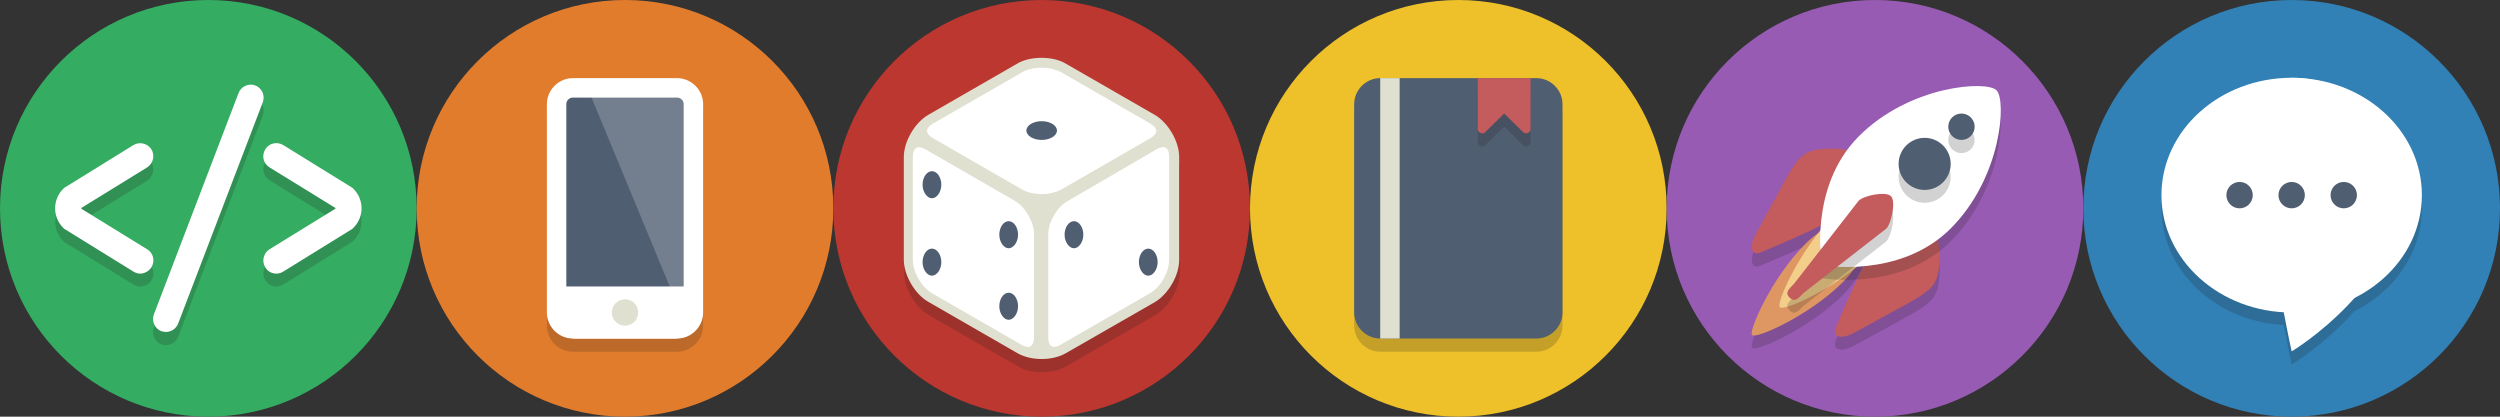 <?xml version="1.0" encoding="iso-8859-1"?>
<!-- Generator: Adobe Illustrator 17.0.0, SVG Export Plug-In . SVG Version: 6.00 Build 0)  -->
<!DOCTYPE svg PUBLIC "-//W3C//DTD SVG 1.1//EN" "http://www.w3.org/Graphics/SVG/1.1/DTD/svg11.dtd">
<svg version="1.1" id="_x32__1_" xmlns="http://www.w3.org/2000/svg" xmlns:xlink="http://www.w3.org/1999/xlink" x="0px" y="0px"
	 width="720px" height="120px" viewBox="0 0 720 120" enable-background="new 0 0 720 120" xml:space="preserve">
<rect x="0" y="0" width="720" height="120" fill="#333333" stroke="none"/>
<g>
	<g>
		<circle fill="#34AC62" cx="60" cy="60" r="60"/>
	</g>
	<g opacity="0.2">
		<g>
			<g>
				<path fill="#231F20" d="M79.6,82.5c-1.3,0-2.5-0.6-3.2-1.8c-1.1-1.8-0.5-4.1,1.2-5.2l19-11.7c0,0,0-0.1,0-0.1s0-0.1,0-0.1
					l-19-11.7c-1.8-1.1-2.3-3.4-1.2-5.2c1.1-1.8,3.4-2.3,5.2-1.2l19.9,12.3l0.3,0.3c1.5,1.5,2.3,3.5,2.3,5.6c0,2.1-0.8,4.1-2.3,5.6
					l-0.3,0.3L81.6,81.9C81,82.3,80.3,82.5,79.6,82.5z"/>
			</g>
		</g>
		<g>
			<g>
				<path fill="#231F20" d="M40.4,82.5c-0.7,0-1.4-0.2-2-0.6L18.5,69.7l-0.3-0.3c-1.5-1.5-2.3-3.5-2.3-5.6c0-2.1,0.8-4.1,2.3-5.6
					l0.3-0.3l19.9-12.3c1.8-1.1,4.1-0.5,5.2,1.2c1.1,1.8,0.5,4.1-1.2,5.2l-19,11.7c0,0,0,0.1,0,0.1s0,0.1,0,0.1l19,11.7
					c1.8,1.1,2.3,3.4,1.2,5.2C42.9,81.9,41.6,82.5,40.4,82.5z"/>
			</g>
		</g>
	</g>
	<g opacity="0.2">
		<g>
			<path fill="#231F20" d="M47.8,99.4c-0.4,0-0.9-0.1-1.3-0.2c-1.9-0.7-2.9-2.9-2.2-4.8l24.4-63.8c0.7-1.9,2.9-2.9,4.8-2.2
				c1.9,0.7,2.9,2.9,2.2,4.8L51.3,97C50.7,98.5,49.3,99.4,47.8,99.4z"/>
		</g>
	</g>
	<g>
		<g>
			<path fill="#FFFFFF" d="M79.6,78.8c-1.3,0-2.5-0.6-3.2-1.8c-1.1-1.8-0.5-4.1,1.2-5.2l19-11.7c0-0.1,0-0.1,0-0.2l-19-11.7
				c-1.8-1.1-2.3-3.4-1.2-5.2c1.1-1.8,3.4-2.3,5.2-1.2l19.9,12.3l0.3,0.3c3.1,3.1,3.1,8.1,0,11.2l-0.3,0.3L81.6,78.2
				C81,78.6,80.3,78.8,79.6,78.8z"/>
		</g>
		<g>
			<path fill="#FFFFFF" d="M40.4,78.8c-0.7,0-1.4-0.2-2-0.6L18.5,65.9l-0.3-0.3c-3.1-3.1-3.1-8.1,0-11.2l0.3-0.3l19.9-12.3
				c1.8-1.1,4.1-0.5,5.2,1.2c1.1,1.8,0.5,4.1-1.2,5.2l-19,11.7c0,0.1,0,0.1,0,0.2l19,11.7c1.8,1.1,2.3,3.4,1.2,5.2
				C42.9,78.1,41.6,78.8,40.4,78.8z"/>
		</g>
	</g>
	<g>
		<path fill="#FFFFFF" d="M47.8,95.6c-0.4,0-0.9-0.1-1.3-0.2c-1.9-0.7-2.9-2.9-2.2-4.8l24.4-63.8c0.7-1.9,2.9-2.9,4.8-2.2
			c1.9,0.7,2.9,2.9,2.2,4.8L51.3,93.2C50.7,94.7,49.3,95.6,47.8,95.6z"/>
	</g>
</g>
<g>
	<g>
		<circle fill="#E27C2D" cx="180" cy="60" r="60"/>
	</g>
	<g opacity="0.2">
		<g>
			<path fill="#231F20" d="M202.5,93.8c0,4.1-3.4,7.5-7.5,7.5h-30c-4.1,0-7.5-3.4-7.5-7.5v-60c0-4.1,3.4-7.5,7.5-7.5h30
				c4.1,0,7.5,3.4,7.5,7.5V93.8z"/>
		</g>
	</g>
	<g>
		<g>
			<path fill="#505E72" d="M165,94.7c-2.6,0-4.7-2.1-4.7-4.7V30c0-2.6,2.1-4.7,4.7-4.7h30c2.6,0,4.7,2.1,4.7,4.7v60
				c0,2.6-2.1,4.7-4.7,4.7H165z"/>
		</g>
		<g>
			<path fill="#FFFFFF" d="M195,28.1c1,0,1.9,0.8,1.9,1.9v60c0,1-0.8,1.9-1.9,1.9h-30c-1,0-1.9-0.8-1.9-1.9V30c0-1,0.8-1.9,1.9-1.9
				H195 M195,22.5h-30c-4.1,0-7.5,3.4-7.5,7.5v60c0,4.1,3.4,7.5,7.5,7.5h30c4.1,0,7.5-3.4,7.5-7.5V30
				C202.5,25.9,199.1,22.5,195,22.5L195,22.5z"/>
		</g>
	</g>
	<g opacity="0.2">
		<polygon fill="#FFFFFF" points="169.2,25.3 198.8,96.8 198.8,25.3 		"/>
	</g>
	<g>
		<polygon fill="#FFFFFF" points="195,97.5 165,97.5 157.5,82.5 202.5,82.5 		"/>
	</g>
	<g>
		<circle fill="#E0E0D1" cx="180" cy="90" r="3.8"/>
	</g>
</g>
<g>
	<g>
		<circle fill="#BC372F" cx="300" cy="60" r="60"/>
	</g>
	<g opacity="0.2">
		<path fill="#231F20" d="M332.7,36.8L307,22c-3.7-2.2-10.2-2.2-13.9,0l-25.7,14.8c-3.8,2.2-7,7.6-7,12.1v29.7c0,4.4,3.1,9.8,7,12.1
			l25.7,14.8c1.9,1.1,4.3,1.7,7,1.7s5.1-0.6,7-1.7l25.7-14.8c3.8-2.2,7-7.6,7-12.1V48.9C339.6,44.5,336.5,39.1,332.7,36.8z"/>
	</g>
	<g>
		<g>
			<path fill="#E0E0D1" d="M306.5,19.1c-3.6-2.1-9.4-2.1-13,0l-25.7,14.8c-3.6,2.1-6.5,7.1-6.5,11.3v29.7c0,4.1,2.9,9.2,6.5,11.2
				l25.7,14.8c3.6,2.1,9.4,2.1,13,0l25.7-14.8c3.6-2.1,6.5-7.1,6.5-11.2V45.2c0-4.1-2.9-9.2-6.5-11.3L306.5,19.1z"/>
			<path fill="#E0E0D1" d="M300,103.4c-2.6,0-5.1-0.6-7-1.7l-25.7-14.8c-3.8-2.2-7-7.6-7-12.1V45.2c0-4.4,3.1-9.8,7-12.1L293,18.3
				c3.7-2.2,10.2-2.2,13.9,0l25.7,14.8c3.8,2.2,7,7.6,7,12.1v29.7c0,4.4-3.1,9.8-7,12.1L307,101.7
				C305.1,102.8,302.6,103.4,300,103.4z M300,18.5c-2.3,0-4.4,0.5-6,1.4l-25.7,14.8c-3.3,1.9-6,6.7-6,10.4v29.7
				c0,3.8,2.8,8.6,6,10.4l25.7,14.8c3.2,1.8,8.9,1.8,12.1,0l25.7-14.8c3.3-1.9,6-6.7,6-10.4V45.2c0-3.8-2.8-8.6-6-10.4L306,19.9
				C304.4,19,302.3,18.5,300,18.5z"/>
		</g>
		<g>
			<path fill="#FFFFFF" d="M300,55.9c-2.1,0-4.1-0.5-5.6-1.3l-25.7-14.8c-1.1-0.6-1.7-1.4-1.7-2.1c0-0.7,0.6-1.5,1.7-2.1l25.7-14.8
				c1.4-0.8,3.5-1.3,5.6-1.3s4.1,0.5,5.6,1.3l25.7,14.8c1.1,0.6,1.7,1.4,1.7,2.1c0,0.7-0.6,1.5-1.7,2.1l-25.7,14.8
				C304.1,55.4,302.1,55.9,300,55.9z"/>
		</g>
		<g>
			<path fill="#FFFFFF" d="M296.1,99.9c-0.6,0-1.2-0.2-1.9-0.6l-25.7-14.8c-3-1.7-5.6-6.1-5.6-9.6V45.2c0-0.8,0.2-2.8,1.7-2.8
				c0.6,0,1.2,0.2,1.9,0.6l25.7,14.8c3,1.7,5.6,6.1,5.6,9.6v29.7c0,1-0.2,1.8-0.6,2.2C296.9,99.8,296.6,99.9,296.1,99.9L296.1,99.9z
				"/>
		</g>
		<g>
			<path fill="#FFFFFF" d="M303.6,99.9c-1.6,0-1.7-1.9-1.7-2.8V67.5c0-3.5,2.5-7.9,5.6-9.6L333.1,43c0.7-0.4,1.4-0.6,1.9-0.6
				c1.6,0,1.7,1.9,1.7,2.8v29.7c0,3.5-2.5,7.9-5.6,9.6l-25.7,14.8C304.8,99.7,304.2,99.9,303.6,99.9L303.6,99.9z"/>
		</g>
		<g>
			<path fill="#505E72" d="M300,40.3c-2.4,0-4.4-1.2-4.4-2.7s2-2.7,4.4-2.7s4.4,1.2,4.4,2.7S302.4,40.3,300,40.3z"/>
		</g>
		<g>
			<path fill="#505E72" d="M268.4,79.4c-1.4,0-2.7-1.8-2.7-3.9s1.2-3.9,2.7-3.9s2.7,1.8,2.7,3.9S269.8,79.4,268.4,79.4z"/>
		</g>
		<g>
			<path fill="#505E72" d="M330.7,79.4c-1.4,0-2.7-1.8-2.7-3.9s1.2-3.9,2.7-3.9s2.7,1.8,2.7,3.9S332.1,79.4,330.7,79.4z"/>
		</g>
		<g>
			<path fill="#505E72" d="M268.4,57.1c-1.4,0-2.7-1.8-2.7-3.9s1.2-3.9,2.7-3.9s2.7,1.8,2.7,3.9S269.8,57.1,268.4,57.1z"/>
		</g>
		<g>
			<path fill="#505E72" d="M290.5,71.5c-1.4,0-2.7-1.8-2.7-3.9s1.2-3.9,2.7-3.9s2.7,1.8,2.7,3.9S291.9,71.5,290.5,71.5z"/>
		</g>
		<g>
			<path fill="#505E72" d="M309.3,71.5c-1.4,0-2.7-1.8-2.7-3.9s1.2-3.9,2.7-3.9s2.7,1.8,2.7,3.9S310.7,71.5,309.3,71.5z"/>
		</g>
		<g>
			<path fill="#505E72" d="M290.5,92.1c-1.4,0-2.7-1.8-2.7-3.9s1.2-3.9,2.7-3.9s2.7,1.8,2.7,3.9S291.9,92.1,290.5,92.1z"/>
		</g>
	</g>
</g>
<g>
	<g>
		<circle fill="#EEC12A" cx="420" cy="60" r="60"/>
	</g>
	<g opacity="0.2">
		<path fill="#231F20" d="M450,93.8c0,4.1-3.4,7.5-7.5,7.5h-45c-4.1,0-7.5-3.4-7.5-7.5v-60c0-4.1,3.4-7.5,7.5-7.5h45
			c4.1,0,7.5,3.4,7.5,7.5V93.8z"/>
	</g>
	<g>
		<path fill="#505E72" d="M450,90c0,4.1-3.4,7.5-7.5,7.5h-45c-4.1,0-7.5-3.4-7.5-7.5V30c0-4.1,3.4-7.5,7.5-7.5h45
			c4.1,0,7.5,3.4,7.5,7.5V90z"/>
	</g>
	<g opacity="0.2">
		<g>
			<path fill="#231F20" d="M425.6,26.2V41c0,0.5,0.3,0.9,0.8,1.1c0.2,0.1,0.3,0.1,0.5,0.1c0.3,0,0.6-0.1,0.9-0.4l5.4-5.3l5.4,5.3
				c0.2,0.2,0.6,0.4,0.9,0.4c0.2,0,0.3,0,0.5-0.1c0.5-0.2,0.8-0.6,0.8-1.1V26.2H425.6z"/>
		</g>
	</g>
	<g>
		<g>
			<path fill="#C45B5D" d="M425.6,22.5v14.7c0,0.5,0.3,0.9,0.8,1.1c0.2,0.1,0.3,0.1,0.5,0.1c0.3,0,0.6-0.1,0.9-0.4l5.4-5.3l5.4,5.3
				c0.2,0.2,0.6,0.4,0.9,0.4c0.2,0,0.3,0,0.5-0.1c0.5-0.2,0.8-0.6,0.8-1.1V22.5H425.6z"/>
		</g>
	</g>
	<g>
		<rect x="397.5" y="22.5" fill="#E0E0D1" width="5.6" height="75"/>
	</g>
</g>
<g>
	<g>
		<circle fill="#985BB3" cx="540" cy="60" r="60"/>
	</g>
	<g opacity="0.2">
		<path fill="#231F20" d="M540.2,74.4c-2.9,2.9-11.4,23.5-11.4,23.5c-1.2,2.3,0.6,3.9,4.9,1.8l15.2-8.3c8.2-4.6,9.8-5.8,9.7-15.1
			l-1.5-11c-0.5-3.8-3.3-4.4-6.3-1.5L540.2,74.4z"/>
	</g>
	<g opacity="0.2">
		<path fill="#231F20" d="M530.8,65c-2.9,2.9-23.5,11.4-23.5,11.4c-2.3,1.2-3.9-0.6-1.8-4.9l8.3-15.2c4.6-8.2,5.8-9.8,15.1-9.7
			l11,1.5c3.8,0.5,4.4,3.3,1.5,6.3L530.8,65z"/>
	</g>
	<g>
		<path fill="#C45B5D" d="M540.2,70.7c-2.9,2.9-11.4,23.5-11.4,23.5c-1.2,2.3,0.6,3.9,4.9,1.8l15.2-8.3c8.2-4.6,9.8-5.8,9.7-15.1
			l-1.5-11c-0.5-3.8-3.3-4.4-6.3-1.5L540.2,70.7z"/>
	</g>
	<g>
		<path fill="#C45B5D" d="M530.8,61.2c-2.9,2.9-23.5,11.4-23.5,11.4c-2.3,1.2-3.9-0.6-1.8-4.9l8.3-15.2c4.6-8.2,5.8-9.8,15.1-9.7
			l11,1.5c3.8,0.5,4.4,3.3,1.5,6.3L530.8,61.2z"/>
	</g>
	<g opacity="0.2">
		<path fill="#231F20" d="M519.8,74.1c9.5-9.5,17.5-6.6,17.5-6.6s2.9,8-6.6,17.5s-24.9,16.4-26.1,15.2
			C503.5,99.1,510.3,83.7,519.8,74.1z"/>
	</g>
	<g>
		<path fill="#DE9762" d="M519.8,70.4c9.5-9.5,17.5-6.6,17.5-6.6s2.9,8-6.6,17.5s-24.9,16.4-26.1,15.2
			C503.5,95.4,510.3,79.9,519.8,70.4z"/>
	</g>
	<g>
		<path fill="#F3CE8A" d="M527.8,62.4c9.5-9.5,17.5-6.6,17.5-6.6s2.9,8-6.6,17.5s-24.9,16.4-26.1,15.2
			C511.4,87.4,518.3,72,527.8,62.4z"/>
	</g>
	<g opacity="0.2">
		<path fill="#231F20" d="M561.8,69.5c-14.6,14.6-37.1,10.6-37.1,10.6s-4-22.4,10.6-37.1s36.8-16.2,39.7-13.3
			C577.9,32.6,576.5,54.9,561.8,69.5z"/>
	</g>
	<g>
		<path fill="#FFFFFF" d="M561.8,65.8c-14.6,14.6-37.1,10.6-37.1,10.6s-4-22.4,10.6-37.1s36.8-16.2,39.7-13.3
			C577.9,28.9,576.5,51.1,561.8,65.8z"/>
	</g>
	<g opacity="0.2">
		<path fill="#231F20" d="M519.4,88.1c-1.5,1.5-2.5,2.8-4,1.3l0,0c-1.5-1.5-0.1-2.5,1.3-4l18.6-23.9c1.5-1.5,7.8-2.8,9.3-1.3l0,0
			c1.5,1.5,0.1,7.8-1.3,9.3L519.4,88.1z"/>
	</g>
	<g>
		<path fill="#C45B5D" d="M519.4,84.4c-1.5,1.5-2.5,2.8-4,1.3l0,0c-1.5-1.5-0.1-2.5,1.3-4l18.6-23.9c1.5-1.5,7.8-2.8,9.3-1.3l0,0
			c1.5,1.5,0.1,7.8-1.3,9.3L519.4,84.4z"/>
	</g>
	<g opacity="0.2">
		<circle fill="#231F20" cx="554.3" cy="50.9" r="7.5"/>
	</g>
	<g opacity="0.2">
		<circle fill="#231F20" cx="564.9" cy="40.3" r="3.8"/>
	</g>
	<g>
		<circle fill="#505E72" cx="554.3" cy="47.2" r="7.5"/>
	</g>
	<g>
		<circle fill="#505E72" cx="564.9" cy="36.5" r="3.8"/>
	</g>
</g>
<g>
	<g>
		<circle fill="#3181B6" cx="660" cy="60" r="60"/>
	</g>
	<g opacity="0.2">
		<path fill="#231F20" d="M697.5,60c0-18.6-16.8-33.8-37.5-33.8S622.5,41.4,622.5,60c0,17.9,15.6,32.6,35.2,33.6
			c1.3,6.8,2.3,11.4,2.3,11.4s9.5-5.7,18.1-15.4C689.7,83.8,697.5,72.7,697.5,60z"/>
	</g>
	<g>
		<path fill="#FFFFFF" d="M691.9,54c0,28.1-31.9,47.2-31.9,47.2s-17.6-78.8,0-78.8S691.9,36.6,691.9,54z"/>
	</g>
	<g>
		<ellipse fill="#FFFFFF" cx="660" cy="56.2" rx="37.5" ry="33.8"/>
	</g>
	<g>
		<circle fill="#505E72" cx="660" cy="56.2" r="3.8"/>
	</g>
	<g>
		<circle fill="#505E72" cx="675" cy="56.2" r="3.8"/>
	</g>
	<g>
		<circle fill="#505E72" cx="645" cy="56.2" r="3.8"/>
	</g>
</g>
</svg>

